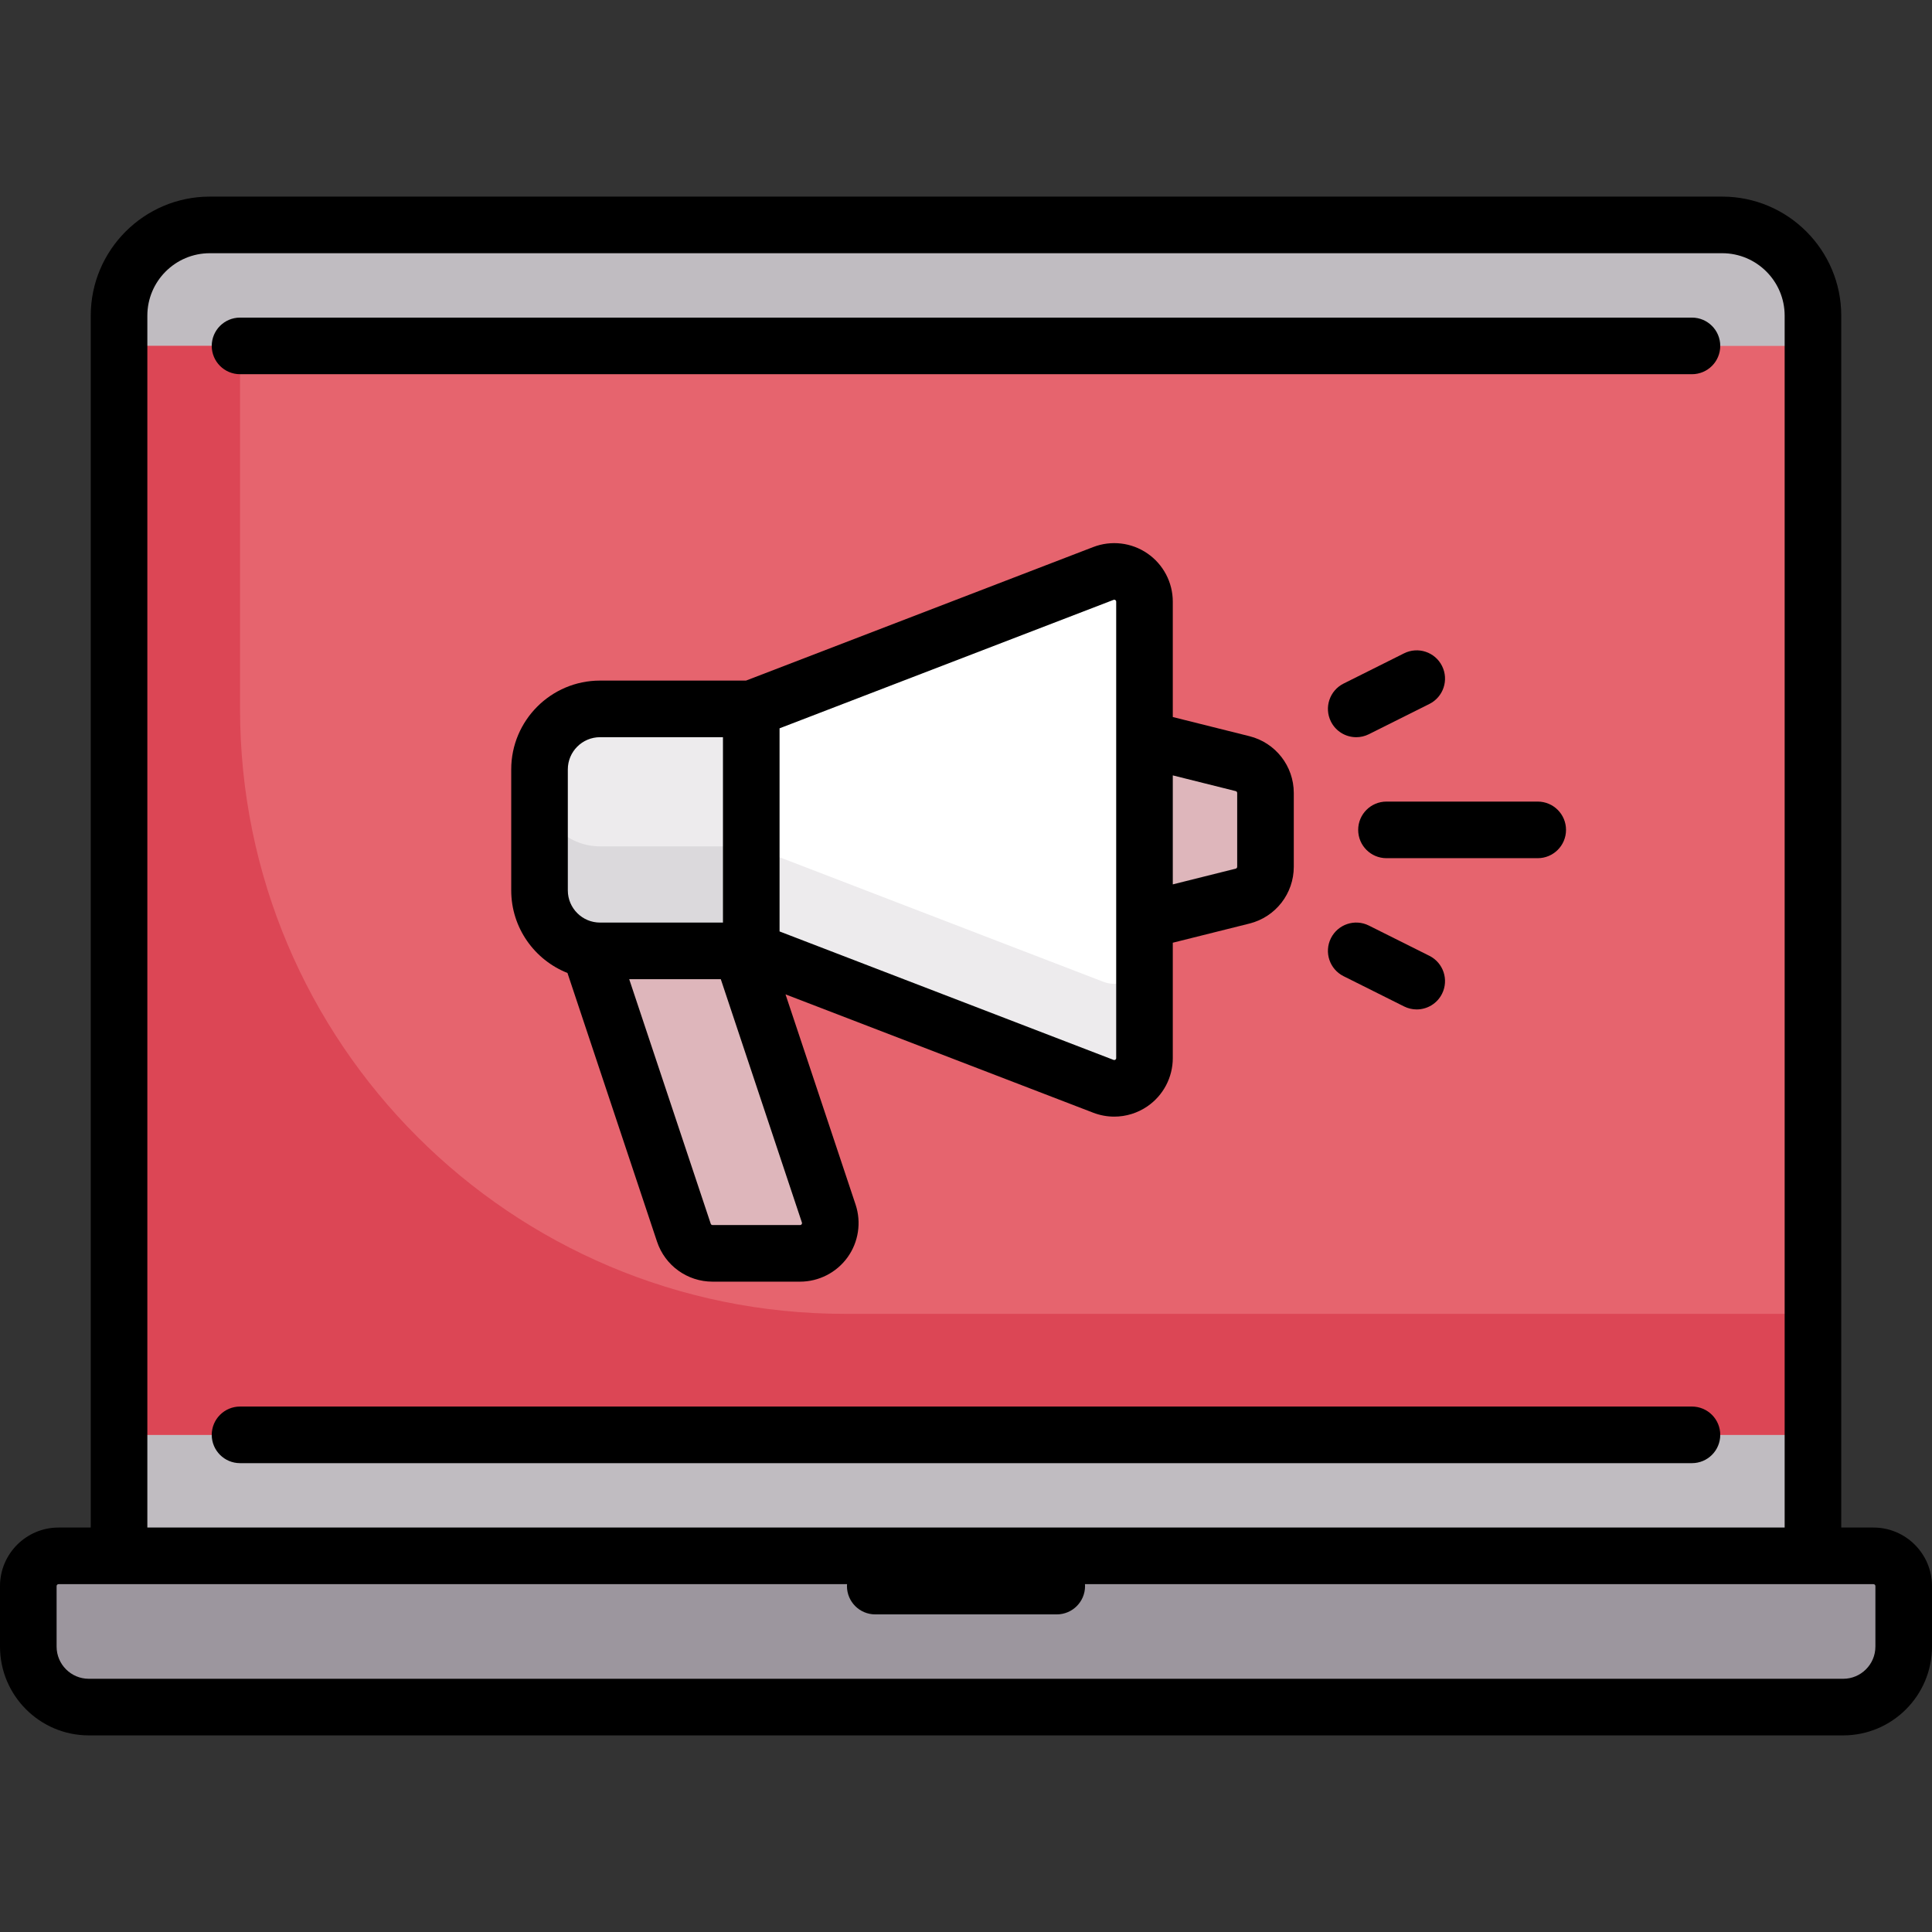 <?xml version="1.0" encoding="iso-8859-1"?>
<!-- Generator: Adobe Illustrator 19.0.0, SVG Export Plug-In . SVG Version: 6.00 Build 0)  -->
<svg version="1.1" id="Capa_1" xmlns="http://www.w3.org/2000/svg" xmlns:xlink="http://www.w3.org/1999/xlink" x="0px" y="0px"
	 viewBox="0 0 512 512" style="enable-background:new 0 0 512 512;" xml:space="preserve">
<rect x="0" y="0" width="512" height="512" fill="#333333" stroke="none"/>
<path style="fill:#C0BCC1;" d="M456.403,59.605H55.597c-13.282,0-24.048,10.767-24.048,24.048v336.677h448.903V83.653
	C480.452,70.372,469.685,59.605,456.403,59.605z"/>
<rect x="31.548" y="91.67" style="fill:#E6646E;" width="448.9" height="288.58"/>
<path style="fill:#9C969E;" d="M488.468,452.395H23.532c-8.854,0-16.032-7.178-16.032-16.032v-16.032
	c0-4.427,3.589-8.016,8.016-8.016h480.968c4.427,0,8.016,3.589,8.016,8.016v16.032C504.5,445.217,497.322,452.395,488.468,452.395z"
	/>
<path style="fill:#DC4655;" d="M223.935,348.185c-88.544,0-160.323-71.779-160.323-160.323V91.669H31.548V380.25h448.903v-32.065
	H223.935z"/>
<path style="fill:#FFFFFF;" d="M199.092,187.863h-40.081c-8.854,0-16.032,7.178-16.032,16.032v32.065
	c0,8.854,7.178,16.032,16.032,16.032h40.081l93.316,35.891c5.251,2.019,10.894-1.856,10.894-7.482V159.454
	c0-5.626-5.643-9.501-10.894-7.482L199.092,187.863z"/>
<g>
	<path style="fill:#DEB6BB;" d="M191.871,243.976H151.79l28.431,80.172c1.702,4.799,6.241,8.005,11.333,8.005h23.642
		c3.875,0,6.584-3.835,5.289-7.487L191.871,243.976z"/>
	<path style="fill:#DEB6BB;" d="M329.294,202.376l-25.992-6.497v48.097l25.992-6.498c3.569-0.891,6.072-4.098,6.072-7.776v-19.547
		C335.367,206.476,332.863,203.269,329.294,202.376z"/>
</g>
<g>
	<path style="fill:#EDEBED;" d="M199.887,187.558l-0.795,0.305h-40.081c-8.855,0-16.032,7.178-16.032,16.032v32.065
		c0,8.854,7.178,16.032,16.032,16.032h40.081l0.795,0.305L199.887,187.558L199.887,187.558z"/>
	<path style="fill:#EDEBED;" d="M292.408,260.186l-93.316-35.891h-40.081c-8.855,0-16.032-7.178-16.032-16.032v27.696
		c0,8.854,7.178,16.032,16.032,16.032h40.081l93.316,35.891c5.251,2.02,10.894-1.856,10.894-7.482v-27.696
		C303.302,258.33,297.659,262.206,292.408,260.186z"/>
</g>
<path style="fill:#DBD9DC;" d="M199.887,224.601l-0.795-0.305h-40.081c-8.855,0-16.032-7.178-16.032-16.032v27.696
	c0,8.854,7.178,16.032,16.032,16.032h40.081l0.795,0.305L199.887,224.601L199.887,224.601z"/>
<path d="M448.387,84.169H63.613c-4.143,0-7.5,3.357-7.5,7.5s3.357,7.5,7.5,7.5h384.773c4.143,0,7.5-3.357,7.5-7.5
	S452.529,84.169,448.387,84.169z"/>
<path d="M448.387,372.75H63.613c-4.143,0-7.5,3.357-7.5,7.5s3.357,7.5,7.5,7.5h384.773c4.143,0,7.5-3.357,7.5-7.5
	S452.529,372.75,448.387,372.75z"/>
<path d="M496.483,404.814h-8.532V83.653c0-17.396-14.152-31.549-31.548-31.549H55.597c-17.396,0-31.548,14.152-31.548,31.549
	v321.161h-8.532C6.961,404.814,0,411.775,0,420.331v16.032c0,12.976,10.557,23.532,23.532,23.532h464.936
	c12.976,0,23.532-10.557,23.532-23.532v-16.032C512,411.775,505.039,404.814,496.483,404.814z M39.049,83.653
	c0-9.125,7.423-16.549,16.548-16.549h400.807c9.125,0,16.548,7.424,16.548,16.549v321.161H39.049V83.653z M497,436.363
	c0,4.705-3.827,8.532-8.532,8.532H23.532c-4.705,0-8.532-3.827-8.532-8.532v-16.032c0-0.285,0.231-0.517,0.517-0.517h208.961
	c-0.012,0.171-0.026,0.342-0.026,0.517c0,4.143,3.357,7.5,7.5,7.5h48.098c4.143,0,7.5-3.357,7.5-7.5
	c0-0.174-0.014-0.345-0.026-0.517h208.961c0.285,0,0.517,0.231,0.517,0.517v16.032H497z"/>
<path d="M304.071,146.664c-4.215-2.896-9.58-3.528-14.355-1.692L197.7,180.363h-38.688c-12.976,0-23.532,10.557-23.532,23.532
	v32.064c0,9.931,6.187,18.439,14.906,21.887l23.732,71.196c2.114,6.347,8.03,10.61,14.72,10.61h23.181
	c4.974,0,9.679-2.408,12.587-6.443c2.908-4.034,3.706-9.26,2.134-13.979l-18.57-55.712l81.547,31.364
	c1.804,0.693,3.691,1.035,5.57,1.035c3.093,0,6.161-0.926,8.783-2.727c4.216-2.896,6.732-7.677,6.732-12.791V249.83l20.312-5.078
	c6.92-1.729,11.753-7.919,11.753-15.053v-19.547c0-7.133-4.832-13.322-11.752-15.054l-20.313-5.078v-30.569
	C310.802,154.341,308.285,149.56,304.071,146.664z M150.479,203.896c0-4.705,3.827-8.532,8.532-8.532h32.581v49.129h-32.581
	c-4.705,0-8.532-3.827-8.532-8.532L150.479,203.896L150.479,203.896z M212.438,324.438c-0.154,0.215-0.333,0.215-0.419,0.215
	h-23.181c-0.223,0-0.419-0.142-0.489-0.354l-21.604-64.808h24.271l21.493,64.481C212.536,324.055,212.592,324.225,212.438,324.438z
	 M295.802,280.4c0,0.089,0,0.272-0.224,0.426s-0.396,0.089-0.478,0.057l-88.508-34.042v-53.827l88.507-34.042
	c0.081-0.033,0.254-0.099,0.479,0.056c0.224,0.154,0.224,0.338,0.224,0.426V280.4z M327.475,209.652
	c0.23,0.058,0.392,0.265,0.392,0.502v19.547c0,0.237-0.16,0.442-0.391,0.5l-16.674,4.168v-28.885L327.475,209.652z"/>
<path d="M415.012,219.928c0-4.143-3.357-7.5-7.5-7.5h-40.081c-4.143,0-7.5,3.357-7.5,7.5s3.357,7.5,7.5,7.5h40.081
	C411.654,227.428,415.012,224.07,415.012,219.928z"/>
<path d="M372.093,173.139l-16.032,8.017c-3.704,1.853-5.206,6.357-3.354,10.063c1.314,2.628,3.963,4.147,6.714,4.147
	c1.127,0,2.271-0.256,3.349-0.794l16.032-8.017c3.704-1.853,5.206-6.357,3.354-10.063
	C380.303,172.788,375.801,171.289,372.093,173.139z"/>
<path d="M362.769,245.284c-3.704-1.854-8.21-0.352-10.062,3.354c-1.853,3.704-0.351,8.21,3.354,10.062l16.032,8.016
	c1.076,0.539,2.221,0.794,3.348,0.794c2.751,0,5.4-1.52,6.714-4.148c1.853-3.704,0.351-8.21-3.354-10.062L362.769,245.284z"/>
<g>
</g>
<g>
</g>
<g>
</g>
<g>
</g>
<g>
</g>
<g>
</g>
<g>
</g>
<g>
</g>
<g>
</g>
<g>
</g>
<g>
</g>
<g>
</g>
<g>
</g>
<g>
</g>
<g>
</g>
</svg>
